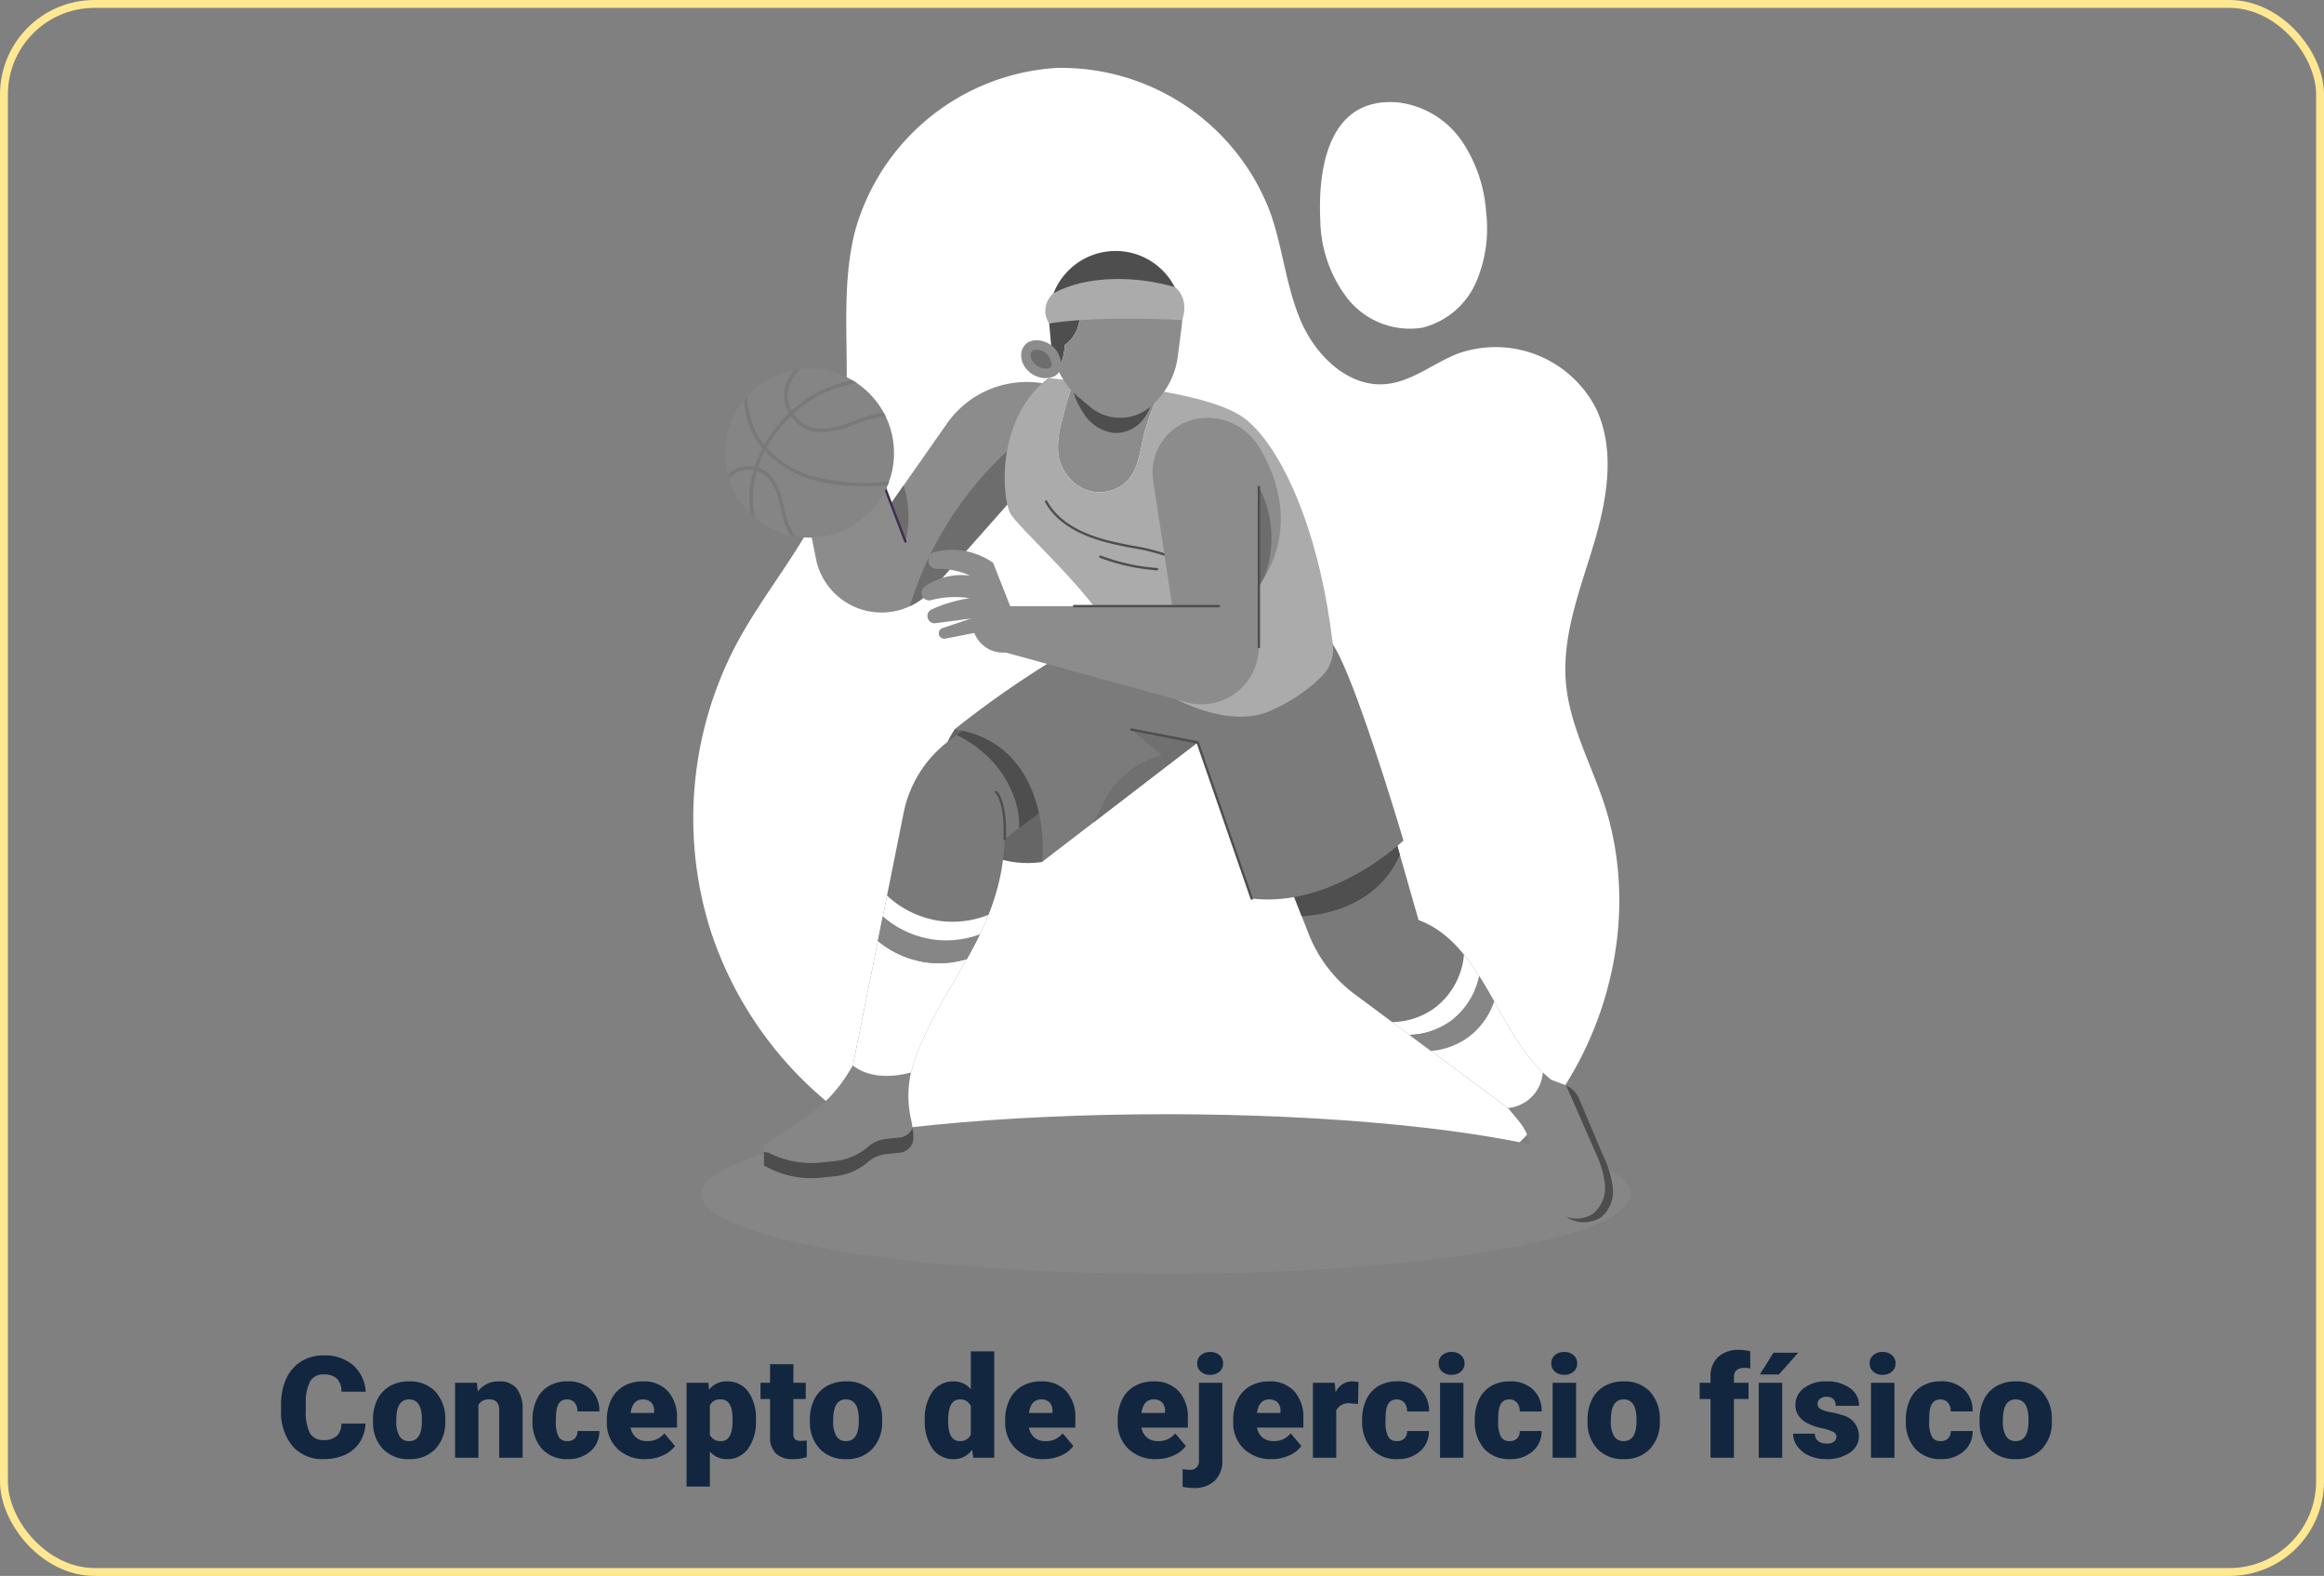 <svg xmlns="http://www.w3.org/2000/svg" width="295" height="200" viewBox="0 0 295 200">
  <rect x="0" y="0" width="295" height="200" fill="#808080" stroke="none"/>
  <g id="b2" transform="translate(-495 -1061)">
    <g id="Component_2_2" data-name="Component 2 – 2" transform="translate(495 1061)">
      <g id="Rectangle_36701" data-name="Rectangle 36701" fill="none" stroke="#ffe891" stroke-width="1">
        <rect width="295" height="200" rx="12" stroke="none"/>
        <rect x="0.5" y="0.5" width="294" height="199" rx="11.5" fill="none"/>
      </g>
      <path id="Path_180073" data-name="Path 180073" d="M-101.606-4.333a4.673,4.673,0,0,1-.721,2.36,4.35,4.35,0,0,1-1.85,1.586,6.3,6.3,0,0,1-2.72.563,5.025,5.025,0,0,1-3.973-1.644,6.786,6.786,0,0,1-1.45-4.641v-.633a7.746,7.746,0,0,1,.655-3.292,4.961,4.961,0,0,1,1.885-2.18,5.26,5.26,0,0,1,2.848-.769,5.516,5.516,0,0,1,3.744,1.226,4.844,4.844,0,0,1,1.608,3.379h-3.076a2.292,2.292,0,0,0-.589-1.679,2.422,2.422,0,0,0-1.687-.51,1.843,1.843,0,0,0-1.687.861,5.536,5.536,0,0,0-.562,2.751v.905a6.126,6.126,0,0,0,.514,2.927,1.882,1.882,0,0,0,1.771.879,2.369,2.369,0,0,0,1.626-.5,2.126,2.126,0,0,0,.6-1.591Zm.949-.51a5.613,5.613,0,0,1,.554-2.536,3.96,3.96,0,0,1,1.591-1.709,4.791,4.791,0,0,1,2.435-.6,4.373,4.373,0,0,1,3.366,1.323,5.076,5.076,0,0,1,1.23,3.6v.105a4.925,4.925,0,0,1-1.235,3.529A4.384,4.384,0,0,1-96.06.176a4.434,4.434,0,0,1-3.261-1.217,4.761,4.761,0,0,1-1.327-3.3Zm2.962.185a3.538,3.538,0,0,0,.413,1.934,1.376,1.376,0,0,0,1.222.615q1.582,0,1.617-2.435v-.3q0-2.558-1.635-2.558-1.485,0-1.608,2.206ZM-87.456-9.51l.1,1.116a3.225,3.225,0,0,1,2.716-1.292,2.713,2.713,0,0,1,2.219.888,4.226,4.226,0,0,1,.76,2.672V0h-2.971V-6a1.6,1.6,0,0,0-.29-1.059A1.342,1.342,0,0,0-85.979-7.4a1.413,1.413,0,0,0-1.292.686V0h-2.962V-9.51ZM-76-2.109a1.317,1.317,0,0,0,.967-.338,1.241,1.241,0,0,0,.334-.945h2.777A3.288,3.288,0,0,1-73.046-.826a4.168,4.168,0,0,1-2.887,1,4.22,4.22,0,0,1-3.27-1.3,5.125,5.125,0,0,1-1.2-3.6v-.123A5.792,5.792,0,0,1-79.866-7.4a3.872,3.872,0,0,1,1.534-1.7,4.573,4.573,0,0,1,2.373-.593,4.116,4.116,0,0,1,2.944,1.028,3.647,3.647,0,0,1,1.09,2.786H-74.7A1.626,1.626,0,0,0-75.063-7a1.244,1.244,0,0,0-.967-.4q-1.151,0-1.345,1.468a10.357,10.357,0,0,0-.062,1.283,4.068,4.068,0,0,0,.343,1.986A1.187,1.187,0,0,0-76-2.109ZM-66.072.176a4.889,4.889,0,0,1-3.542-1.305,4.507,4.507,0,0,1-1.354-3.4v-.246a5.84,5.84,0,0,1,.541-2.575,3.955,3.955,0,0,1,1.578-1.727,4.763,4.763,0,0,1,2.461-.611,4.117,4.117,0,0,1,3.164,1.244,4.887,4.887,0,0,1,1.16,3.467v1.151h-5.889a2.135,2.135,0,0,0,.694,1.257,2.066,2.066,0,0,0,1.389.457,2.662,2.662,0,0,0,2.2-.984l1.354,1.6A3.784,3.784,0,0,1-63.888-.277,5.3,5.3,0,0,1-66.072.176ZM-66.406-7.4q-1.3,0-1.547,1.723h2.988v-.229a1.467,1.467,0,0,0-.36-1.1A1.434,1.434,0,0,0-66.406-7.4Zm14.361,2.716a5.735,5.735,0,0,1-1,3.538A3.2,3.2,0,0,1-55.736.176a2.742,2.742,0,0,1-2.153-.958V3.656h-2.962V-9.51h2.769l.088.879a2.742,2.742,0,0,1,2.241-1.055,3.224,3.224,0,0,1,2.733,1.3,5.805,5.805,0,0,1,.976,3.564Zm-2.962-.185q0-2.531-1.477-2.531a1.394,1.394,0,0,0-1.406.756V-2.9a1.439,1.439,0,0,0,1.424.791q1.415,0,1.459-2.443Zm7.717-7V-9.51h1.564v2.057H-47.29V-3.1a1.111,1.111,0,0,0,.193.747,1.037,1.037,0,0,0,.765.211,4.345,4.345,0,0,0,.738-.053V-.079a5.466,5.466,0,0,1-1.67.255,3.1,3.1,0,0,1-2.259-.721,2.954,2.954,0,0,1-.729-2.188v-4.72h-1.213V-9.51h1.213v-2.364ZM-45.2-4.843a5.613,5.613,0,0,1,.554-2.536,3.96,3.96,0,0,1,1.591-1.709,4.791,4.791,0,0,1,2.435-.6,4.373,4.373,0,0,1,3.366,1.323,5.076,5.076,0,0,1,1.23,3.6v.105a4.925,4.925,0,0,1-1.235,3.529A4.384,4.384,0,0,1-40.6.176a4.434,4.434,0,0,1-3.261-1.217,4.761,4.761,0,0,1-1.327-3.3Zm2.962.185a3.538,3.538,0,0,0,.413,1.934,1.376,1.376,0,0,0,1.222.615q1.582,0,1.617-2.435v-.3q0-2.558-1.635-2.558-1.485,0-1.608,2.206Zm11.628-.167a5.809,5.809,0,0,1,.976-3.56,3.211,3.211,0,0,1,2.725-1.3,2.731,2.731,0,0,1,2.145,1V-13.5h2.971V0h-2.663L-24.6-1.02a2.8,2.8,0,0,1-2.32,1.2,3.205,3.205,0,0,1-2.689-1.3A5.993,5.993,0,0,1-30.608-4.825Zm2.962.185q0,2.531,1.477,2.531a1.458,1.458,0,0,0,1.406-.826V-6.557A1.419,1.419,0,0,0-26.152-7.4q-1.371,0-1.485,2.215ZM-15.508.176A4.889,4.889,0,0,1-19.05-1.129a4.507,4.507,0,0,1-1.354-3.4v-.246a5.84,5.84,0,0,1,.541-2.575,3.955,3.955,0,0,1,1.578-1.727,4.763,4.763,0,0,1,2.461-.611,4.117,4.117,0,0,1,3.164,1.244A4.887,4.887,0,0,1-11.5-4.975v1.151h-5.889a2.135,2.135,0,0,0,.694,1.257,2.066,2.066,0,0,0,1.389.457,2.662,2.662,0,0,0,2.2-.984l1.354,1.6A3.784,3.784,0,0,1-13.324-.277,5.3,5.3,0,0,1-15.508.176ZM-15.842-7.4q-1.3,0-1.547,1.723H-14.4v-.229a1.467,1.467,0,0,0-.36-1.1A1.434,1.434,0,0,0-15.842-7.4ZM-1.226.176A4.889,4.889,0,0,1-4.768-1.129a4.507,4.507,0,0,1-1.354-3.4v-.246a5.84,5.84,0,0,1,.541-2.575A3.955,3.955,0,0,1-4-9.075a4.763,4.763,0,0,1,2.461-.611A4.117,4.117,0,0,1,1.622-8.442a4.887,4.887,0,0,1,1.16,3.467v1.151H-3.107a2.135,2.135,0,0,0,.694,1.257,2.066,2.066,0,0,0,1.389.457,2.662,2.662,0,0,0,2.2-.984l1.354,1.6A3.784,3.784,0,0,1,.958-.277,5.3,5.3,0,0,1-1.226.176ZM-1.56-7.4q-1.3,0-1.547,1.723H-.119v-.229a1.467,1.467,0,0,0-.36-1.1A1.434,1.434,0,0,0-1.56-7.4ZM7.159-9.51V.325a3.452,3.452,0,0,1-.967,2.6,3.714,3.714,0,0,1-2.672.914,6.308,6.308,0,0,1-1.4-.149V1.45a5.667,5.667,0,0,0,.835.079A1.084,1.084,0,0,0,4.188.308V-9.51Zm-3.19-2.461a1.334,1.334,0,0,1,.457-1.043,1.718,1.718,0,0,1,1.187-.407,1.718,1.718,0,0,1,1.187.407,1.334,1.334,0,0,1,.457,1.043A1.334,1.334,0,0,1,6.8-10.927a1.718,1.718,0,0,1-1.187.407,1.718,1.718,0,0,1-1.187-.407A1.334,1.334,0,0,1,3.968-11.971ZM13.434.176A4.889,4.889,0,0,1,9.892-1.129a4.507,4.507,0,0,1-1.354-3.4v-.246a5.84,5.84,0,0,1,.541-2.575,3.955,3.955,0,0,1,1.578-1.727,4.763,4.763,0,0,1,2.461-.611,4.117,4.117,0,0,1,3.164,1.244,4.887,4.887,0,0,1,1.16,3.467v1.151H11.553a2.135,2.135,0,0,0,.694,1.257,2.066,2.066,0,0,0,1.389.457,2.662,2.662,0,0,0,2.2-.984l1.354,1.6A3.784,3.784,0,0,1,15.618-.277,5.3,5.3,0,0,1,13.434.176ZM13.1-7.4q-1.3,0-1.547,1.723h2.988v-.229a1.467,1.467,0,0,0-.36-1.1A1.434,1.434,0,0,0,13.1-7.4Zm11.285.571L23.41-6.9a1.752,1.752,0,0,0-1.793.879V0H18.655V-9.51h2.777l.1,1.222a2.294,2.294,0,0,1,2.083-1.4,2.888,2.888,0,0,1,.826.105Zm4.922,4.72a1.317,1.317,0,0,0,.967-.338,1.241,1.241,0,0,0,.334-.945h2.777A3.288,3.288,0,0,1,32.265-.826a4.168,4.168,0,0,1-2.887,1,4.22,4.22,0,0,1-3.27-1.3,5.125,5.125,0,0,1-1.2-3.6v-.123A5.792,5.792,0,0,1,25.444-7.4a3.872,3.872,0,0,1,1.534-1.7,4.573,4.573,0,0,1,2.373-.593A4.116,4.116,0,0,1,32.3-8.657a3.647,3.647,0,0,1,1.09,2.786H30.608A1.626,1.626,0,0,0,30.248-7a1.244,1.244,0,0,0-.967-.4q-1.151,0-1.345,1.468a10.357,10.357,0,0,0-.062,1.283,4.068,4.068,0,0,0,.343,1.986A1.187,1.187,0,0,0,29.307-2.109ZM37.762,0H34.792V-9.51h2.971ZM34.616-11.971a1.334,1.334,0,0,1,.457-1.043,1.718,1.718,0,0,1,1.187-.407,1.718,1.718,0,0,1,1.187.407,1.334,1.334,0,0,1,.457,1.043,1.334,1.334,0,0,1-.457,1.043,1.718,1.718,0,0,1-1.187.407,1.718,1.718,0,0,1-1.187-.407A1.334,1.334,0,0,1,34.616-11.971Zm8.991,9.861a1.317,1.317,0,0,0,.967-.338,1.241,1.241,0,0,0,.334-.945h2.777A3.288,3.288,0,0,1,46.564-.826a4.168,4.168,0,0,1-2.887,1,4.22,4.22,0,0,1-3.27-1.3,5.125,5.125,0,0,1-1.2-3.6v-.123A5.792,5.792,0,0,1,39.744-7.4a3.872,3.872,0,0,1,1.534-1.7,4.573,4.573,0,0,1,2.373-.593A4.116,4.116,0,0,1,46.6-8.657a3.647,3.647,0,0,1,1.09,2.786H44.908A1.626,1.626,0,0,0,44.547-7a1.244,1.244,0,0,0-.967-.4q-1.151,0-1.345,1.468a10.357,10.357,0,0,0-.062,1.283,4.068,4.068,0,0,0,.343,1.986A1.187,1.187,0,0,0,43.607-2.109ZM52.062,0H49.091V-9.51h2.971ZM48.916-11.971a1.334,1.334,0,0,1,.457-1.043,1.718,1.718,0,0,1,1.187-.407,1.718,1.718,0,0,1,1.187.407,1.334,1.334,0,0,1,.457,1.043,1.334,1.334,0,0,1-.457,1.043,1.718,1.718,0,0,1-1.187.407,1.718,1.718,0,0,1-1.187-.407A1.334,1.334,0,0,1,48.916-11.971Zm4.6,7.128a5.613,5.613,0,0,1,.554-2.536,3.96,3.96,0,0,1,1.591-1.709,4.791,4.791,0,0,1,2.435-.6,4.373,4.373,0,0,1,3.366,1.323,5.076,5.076,0,0,1,1.23,3.6v.105a4.925,4.925,0,0,1-1.235,3.529A4.384,4.384,0,0,1,58.109.176a4.434,4.434,0,0,1-3.261-1.217,4.761,4.761,0,0,1-1.327-3.3Zm2.962.185a3.538,3.538,0,0,0,.413,1.934,1.376,1.376,0,0,0,1.222.615q1.582,0,1.617-2.435v-.3q0-2.558-1.635-2.558-1.485,0-1.608,2.206ZM69.13,0V-7.453H67.75V-9.51h1.38v-.756a3.286,3.286,0,0,1,.958-2.522,3.785,3.785,0,0,1,2.689-.9,5.89,5.89,0,0,1,1.389.185l.009,2.18a2.706,2.706,0,0,0-.729-.079q-1.345,0-1.345,1.16v.729h1.854v2.057H72.1V0Zm9.1,0H75.248V-9.51h2.979ZM77.12-13.324h3.129l-2.443,2.76-2.417,0ZM85.109-2.672a.684.684,0,0,0-.4-.606,6.016,6.016,0,0,0-1.5-.475A6.853,6.853,0,0,1,81.382-4.4a3.062,3.062,0,0,1-1.1-.971,2.319,2.319,0,0,1-.378-1.31,2.628,2.628,0,0,1,1.081-2.158,4.453,4.453,0,0,1,2.83-.848,4.934,4.934,0,0,1,3.023.853,2.666,2.666,0,0,1,1.143,2.241H85.012q0-1.143-1.2-1.143a1.194,1.194,0,0,0-.782.259.8.8,0,0,0-.316.646.737.737,0,0,0,.387.642,3.654,3.654,0,0,0,1.235.4,10.671,10.671,0,0,1,1.49.378A2.706,2.706,0,0,1,87.965-2.76,2.491,2.491,0,0,1,86.81-.642a5.068,5.068,0,0,1-2.993.817,5.172,5.172,0,0,1-2.18-.439,3.645,3.645,0,0,1-1.494-1.2,2.707,2.707,0,0,1-.536-1.591h2.769a1.145,1.145,0,0,0,.439.962,1.808,1.808,0,0,0,1.081.3,1.422,1.422,0,0,0,.91-.246A.787.787,0,0,0,85.109-2.672ZM92.474,0H89.5V-9.51h2.971ZM89.328-11.971a1.334,1.334,0,0,1,.457-1.043,1.718,1.718,0,0,1,1.187-.407,1.718,1.718,0,0,1,1.187.407,1.334,1.334,0,0,1,.457,1.043,1.334,1.334,0,0,1-.457,1.043,1.718,1.718,0,0,1-1.187.407,1.718,1.718,0,0,1-1.187-.407A1.334,1.334,0,0,1,89.328-11.971Zm8.991,9.861a1.317,1.317,0,0,0,.967-.338,1.241,1.241,0,0,0,.334-.945H102.4a3.288,3.288,0,0,1-1.121,2.566,4.168,4.168,0,0,1-2.887,1,4.22,4.22,0,0,1-3.27-1.3,5.125,5.125,0,0,1-1.2-3.6v-.123A5.792,5.792,0,0,1,94.456-7.4a3.872,3.872,0,0,1,1.534-1.7,4.573,4.573,0,0,1,2.373-.593,4.116,4.116,0,0,1,2.944,1.028,3.647,3.647,0,0,1,1.09,2.786H99.62A1.626,1.626,0,0,0,99.259-7a1.244,1.244,0,0,0-.967-.4q-1.151,0-1.345,1.468a10.357,10.357,0,0,0-.062,1.283,4.068,4.068,0,0,0,.343,1.986A1.187,1.187,0,0,0,98.319-2.109Zm4.957-2.733a5.613,5.613,0,0,1,.554-2.536,3.96,3.96,0,0,1,1.591-1.709,4.791,4.791,0,0,1,2.435-.6,4.373,4.373,0,0,1,3.366,1.323,5.076,5.076,0,0,1,1.23,3.6v.105a4.925,4.925,0,0,1-1.235,3.529A4.384,4.384,0,0,1,107.873.176a4.434,4.434,0,0,1-3.261-1.217,4.761,4.761,0,0,1-1.327-3.3Zm2.962.185a3.538,3.538,0,0,0,.413,1.934,1.376,1.376,0,0,0,1.222.615q1.582,0,1.617-2.435v-.3q0-2.558-1.635-2.558-1.485,0-1.608,2.206Z" transform="translate(148 185)" fill="#12263f"/>
      <g id="Group_117352" data-name="Group 117352" transform="translate(-406.418 261.946)">
        <g id="Group_117325" data-name="Group 117325" transform="translate(494.418 -253.344)">
          <path id="Path_179624" data-name="Path 179624" d="M591.954-111.192c16.056-9.673,23.961-31.042,18.065-48.836-1.678-5.062-4.346-9.888-4.824-15.2-.533-5.933,1.724-11.707,3.452-17.408s2.908-12.064.371-17.455a14.327,14.327,0,0,0-17.545-6.98c-3.1,1.215-5.825,3.563-9.14,3.868-4.751.437-8.866-3.572-10.765-7.949s-2.3-9.257-3.882-13.757A28.36,28.36,0,0,0,540.5-253.322a28.358,28.358,0,0,0-25.528,20.646c-2.51,9.706.372,20.235-2.368,29.878-2.369,8.336-8.615,14.936-12.7,22.578a47.362,47.362,0,0,0-3.413,35.975,47.361,47.361,0,0,0,23.236,27.675C540.718-105.751,571.726-99.006,591.954-111.192Z" transform="translate(-494.418 253.344)" fill="#fff"/>
          <path id="Path_179625" data-name="Path 179625" d="M597.848-232.647a16.649,16.649,0,0,0,3.469,9.907,10.117,10.117,0,0,0,9.48,3.688,10.122,10.122,0,0,0,6.761-5.639,17.122,17.122,0,0,0,1.347-8.91,18.381,18.381,0,0,0-3.065-9.1,11.487,11.487,0,0,0-8.026-4.932C598.9-248.478,597.519-239.322,597.848-232.647Z" transform="translate(-518.252 252.04)" fill="#fff"/>
        </g>
        <g id="Group_117351" data-name="Group 117351" transform="translate(495.421 -230.096)">
          <ellipse id="Ellipse_5710" data-name="Ellipse 5710" cx="58.992" cy="10.131" rx="58.992" ry="10.131" transform="translate(0 109.555)" fill="#868686"/>
          <g id="Group_117350" data-name="Group 117350" transform="translate(3.025)">
            <g id="Group_117336" data-name="Group 117336" transform="translate(4.941 46.961)">
              <g id="Group_117329" data-name="Group 117329" transform="translate(65.616 25.594)">
                <g id="Group_117326" data-name="Group 117326" transform="translate(28.823 31.677)">
                  <path id="Path_179626" data-name="Path 179626" d="M639.619-69.729a4.263,4.263,0,0,0,1.5-3.739,12.574,12.574,0,0,0-1.189-4.012l-3.726-8.508c-.063-.029-.121-.068-.186-.093l-1.718-.644c-.373-.3-.729-.615-1.073-.946v0a4.856,4.856,0,0,1-4.423,4.522l1.428,1.723a6.55,6.55,0,0,1,1.414,3.06,20.161,20.161,0,0,0,1.487,5.2,8.979,8.979,0,0,0,2.941,3.762c.026.017.055.03.082.046A3.814,3.814,0,0,0,639.619-69.729Z" transform="translate(-628.807 87.671)" fill="#868686"/>
                  <path id="Path_179627" data-name="Path 179627" d="M644.325-72.486a12.586,12.586,0,0,0-1.189-4.012l-3.1-7.338a3.167,3.167,0,0,0-1.627-1.647l3.726,8.508a12.576,12.576,0,0,1,1.189,4.012,4.263,4.263,0,0,1-1.5,3.739,3.814,3.814,0,0,1-3.459.375,4.083,4.083,0,0,0,4.461.1A4.261,4.261,0,0,0,644.325-72.486Z" transform="translate(-631.01 87.167)" fill="#4d4d4d"/>
                </g>
                <g id="Group_117328" data-name="Group 117328">
                  <path id="Path_179628" data-name="Path 179628" d="M624.594-97.158v0c-5.977-5.752-7.853-16.367-15.767-19.324l-3.53-12.353-13.949,5.128,3.539,9a17.55,17.55,0,0,0,5.875,7.672l19.41,14.4A4.856,4.856,0,0,0,624.594-97.158Z" transform="translate(-591.348 128.838)" fill="#7a7a7a"/>
                  <path id="Path_179629" data-name="Path 179629" d="M591.348-123.71l13.949-5.128,1.167,4.086c-3.386,7.763-12.467,7.782-12.467,7.782Z" transform="translate(-591.348 128.838)" fill="#4f4f4f"/>
                  <g id="Group_117327" data-name="Group 117327" transform="translate(14.14 16.751)">
                    <path id="Path_179630" data-name="Path 179630" d="M620.758-104.352a28.986,28.986,0,0,0-1.928-2.717,9.49,9.49,0,0,1-3.7,6.748,9.4,9.4,0,0,1-5.406,1.809l2.19,1.625a9.394,9.394,0,0,0,5.3-1.805A9.466,9.466,0,0,0,620.758-104.352Z" transform="translate(-609.724 107.069)" fill="#fff"/>
                    <path id="Path_179631" data-name="Path 179631" d="M623.319-100.319c-.62-1.095-1.246-2.18-1.9-3.219a9.466,9.466,0,0,1-3.543,5.66,9.394,9.394,0,0,1-5.3,1.805l2.739,2.032a9.347,9.347,0,0,0,4.781-1.777A9.388,9.388,0,0,0,623.319-100.319Z" transform="translate(-610.38 106.255)" fill="#868686"/>
                    <path id="Path_179632" data-name="Path 179632" d="M630.306-90.364c-2.535-2.44-4.334-5.756-6.167-8.99a9.388,9.388,0,0,1-3.229,4.5,9.347,9.347,0,0,1-4.781,1.777l9.755,7.238a4.856,4.856,0,0,0,4.423-4.522Z" transform="translate(-611.201 105.29)" fill="#fff"/>
                  </g>
                </g>
              </g>
              <path id="Path_179633" data-name="Path 179633" d="M536.883-144.558c-6.273,9.777,2.32,18.152,11.093,16.841C557.555-142.39,543.185-148.238,536.883-144.558Z" transform="translate(-512.681 158.303)" fill="#666"/>
              <g id="Group_117333" data-name="Group 117333" transform="translate(0 12.636)">
                <path id="Path_179634" data-name="Path 179634" d="M540.022-130.653l6.243-4.639a17.647,17.647,0,0,0-9.983-10.386l-3.5,2.7a15.132,15.132,0,0,0-5.585,8.99l-6.45,32.076c2.286,1.752,5.3,1.44,7.387.888.091-.391.193-.779.322-1.162C531.862-112.31,539.588-118.464,540.022-130.653Z" transform="translate(-509.458 145.678)" fill="#7a7a7a"/>
                <g id="Group_117330" data-name="Group 117330" transform="translate(0 43.765)">
                  <path id="Path_179635" data-name="Path 179635" d="M513.325-76.48l1.76-.184a7.684,7.684,0,0,0,4.2-1.809h0a4.248,4.248,0,0,1,2.318-1l1.728-.184a1.934,1.934,0,0,0,1.607-1.243c-.054-.4-.122-.769-.2-1.11a13.426,13.426,0,0,1,.009-5.9c-2.09.552-5.1.864-7.387-.888l-.565.927a18.234,18.234,0,0,1-5.325,5.59l-5.4,3.668v.808l.562.074A11.924,11.924,0,0,0,513.325-76.48Z" transform="translate(-506.074 88.801)" fill="#868686"/>
                  <path id="Path_179636" data-name="Path 179636" d="M523.335-77.29l-1.728.184a4.248,4.248,0,0,0-2.318,1h0a7.684,7.684,0,0,1-4.2,1.809l-1.76.184a11.924,11.924,0,0,1-6.689-1.253l-.562-.074v1.713l.562.289a11.924,11.924,0,0,0,6.689,1.253l1.76-.184a7.684,7.684,0,0,0,4.2-1.809h0a4.248,4.248,0,0,1,2.318-1l1.728-.184a1.913,1.913,0,0,0,1.721-1.978c-.022-.419-.062-.817-.114-1.193A1.934,1.934,0,0,1,523.335-77.29Z" transform="translate(-506.074 86.434)" fill="#4d4d4d"/>
                </g>
                <path id="Path_179637" data-name="Path 179637" d="M537.874-143.86c6.843,3.426,8.138,9.488,7.919,11.852l4.42-3.284-.2-9.933-9.781-.453Z" transform="translate(-513.405 145.678)" fill="#4e4e4e"/>
                <g id="Group_117331" data-name="Group 117331" transform="translate(11.294 22.212)">
                  <path id="Path_179638" data-name="Path 179638" d="M530.153-106.6a12.357,12.357,0,0,1-6.225-2.732l-3.176,15.8c2.286,1.752,5.3,1.44,7.387.888.091-.391.193-.779.322-1.162,1.67-4.97,4.381-8.984,6.761-13.224A12.251,12.251,0,0,1,530.153-106.6Z" transform="translate(-520.752 115.086)" fill="#fff"/>
                  <path id="Path_179639" data-name="Path 179639" d="M532-110.433a12.374,12.374,0,0,1-6.5-2.955l-.628,3.123a12.356,12.356,0,0,0,6.225,2.732,12.251,12.251,0,0,0,5.068-.435c.577-1.028,1.133-2.071,1.651-3.142A12.328,12.328,0,0,1,532-110.433Z" transform="translate(-521.704 116.022)" fill="#868686"/>
                  <path id="Path_179640" data-name="Path 179640" d="M533.008-113.585a12.371,12.371,0,0,1-6.782-3.226l-.53,2.634a12.374,12.374,0,0,0,6.5,2.955,12.328,12.328,0,0,0,5.82-.676c.39-.806.757-1.63,1.094-2.478A12.327,12.327,0,0,1,533.008-113.585Z" transform="translate(-521.892 116.811)" fill="#fff"/>
                </g>
                <g id="Group_117332" data-name="Group 117332" transform="translate(29.321 8.91)">
                  <path id="Path_179641" data-name="Path 179641" d="M545.422-127.831h-.006a.152.152,0,0,1-.145-.158c.187-4.72-1.026-5.832-1.04-5.843a.152.152,0,0,1-.016-.212.149.149,0,0,1,.212-.018c.055.045,1.34,1.177,1.147,6.086A.151.151,0,0,1,545.422-127.831Z" transform="translate(-544.179 134.098)" fill="#4e4e4e"/>
                </g>
              </g>
              <g id="Group_117335" data-name="Group 117335" transform="translate(24.202)">
                <path id="Path_179642" data-name="Path 179642" d="M558.528-161.868a123.2,123.2,0,0,0-21,13.513c10.387,1.513,11.6,12.4,11.093,16.841l19.765-15.176,6.857,19.815c10.386,1.21,19.261-7.361,19.261-7.361s-6.137-20.766-8.968-24.9S558.528-161.868,558.528-161.868Z" transform="translate(-537.527 162.1)" fill="#7b7b7b"/>
                <path id="Path_179643" data-name="Path 179643" d="M573.656-142.565l-8.42-1.639,3.857,3.253-.412.122a11.409,11.409,0,0,0-6.88,5.71l-1.41,2.739Z" transform="translate(-542.798 157.974)" fill="#707070"/>
                <g id="Group_117334" data-name="Group 117334" transform="translate(22.286 13.619)">
                  <path id="Path_179644" data-name="Path 179644" d="M581.919-122.644a.151.151,0,0,1-.143-.1l-6.829-19.733-8.335-1.622a.152.152,0,0,1-.119-.178.149.149,0,0,1,.177-.119l8.421,1.639a.149.149,0,0,1,.114.1l6.857,19.815a.151.151,0,0,1-.093.192A.157.157,0,0,1,581.919-122.644Z" transform="translate(-566.49 144.401)" fill="#4e4e4e"/>
                </g>
              </g>
            </g>
            <g id="Group_117338" data-name="Group 117338" transform="translate(10.585 16.624)">
              <path id="Path_179645" data-name="Path 179645" d="M543.943-201.2h0A12.376,12.376,0,0,0,531-196.251l-7.051,10.067-1.362-3.328-9.18,5.6.96,4.815a8.493,8.493,0,0,0,8.329,6.832h0a8.493,8.493,0,0,0,6.359-2.862l10.726-12.112Z" transform="translate(-513.409 201.526)" fill="#8c8c8c"/>
              <path id="Path_179646" data-name="Path 179646" d="M528.653-184.453a12.623,12.623,0,0,1,.229,7.107l-1.774-4.9Z" transform="translate(-516.567 197.59)" fill="#6d6d6d"/>
              <path id="Path_179647" data-name="Path 179647" d="M530.138-171.37a8.5,8.5,0,0,0,2.775-2.064l10.726-12.112,2.57-8.625A45.007,45.007,0,0,0,530.138-171.37Z" transform="translate(-517.266 199.831)" fill="#6d6d6d"/>
              <g id="Group_117337" data-name="Group 117337" transform="translate(9.029 11.863)">
                <path id="Path_179648" data-name="Path 179648" d="M528.429-177.577a.152.152,0,0,1-.142-.1l-3.135-8.229a.15.15,0,0,1,.088-.195.15.15,0,0,1,.195.087l3.136,8.229a.151.151,0,0,1-.088.195A.148.148,0,0,1,528.429-177.577Z" transform="translate(-525.143 186.109)" fill="#422c4f"/>
              </g>
            </g>
            <g id="Group_117341" data-name="Group 117341" transform="translate(35.505 16.118)">
              <path id="Path_179649" data-name="Path 179649" d="M554.613-192.506a5.738,5.738,0,0,0,3.449,4.588,4.977,4.977,0,0,0,5.493-1.3c1.15-1.359,1.4-3.234,1.781-4.972a25.477,25.477,0,0,1,2.268-6.219c-3.59-.614-6.587-.853-6.587-.853l-4.448-.478c-.586,1.731-1.1,3.488-1.532,5.265A11.154,11.154,0,0,0,554.613-192.506Z" transform="translate(-547.817 202.08)" fill="#8c8c8c"/>
              <path id="Path_179650" data-name="Path 179650" d="M587.441-168.381c-1.82-15.515-7.028-25.636-11.3-28.744-2.283-1.66-6.752-2.732-10.556-3.383a25.48,25.48,0,0,0-2.268,6.219c-.386,1.737-.632,3.613-1.781,4.972a4.977,4.977,0,0,1-5.493,1.3,5.738,5.738,0,0,1-3.449-4.588,11.155,11.155,0,0,1,.426-3.964c.431-1.777.946-3.533,1.532-5.265l-3.211-.345c-6.762,5.26-5.854,15.244-4.846,17.16s12.044,11.6,13.081,16.134,13.127,12.2,20.091,8.874a21.653,21.653,0,0,0,6.47-4.388A4.937,4.937,0,0,0,587.441-168.381Z" transform="translate(-545.795 202.184)" fill="#ababab"/>
              <g id="Group_117339" data-name="Group 117339" transform="translate(5.108 15.53)">
                <path id="Path_179651" data-name="Path 179651" d="M570.451-173.832a.147.147,0,0,1-.072-.018,24.91,24.91,0,0,0-6.984-2.118c-.859-.172-1.747-.349-2.609-.554-4.18-1-6.984-2.768-8.336-5.257a.152.152,0,0,1,.061-.2.151.151,0,0,1,.205.061c1.308,2.41,4.047,4.128,8.14,5.106.856.2,1.741.381,2.6.552a25.168,25.168,0,0,1,7.068,2.148.151.151,0,0,1,.062.2A.151.151,0,0,1,570.451-173.832Z" transform="translate(-552.434 182.001)" fill="#4e4e4e"/>
              </g>
              <g id="Group_117340" data-name="Group 117340" transform="translate(11.991 22.532)">
                <path id="Path_179652" data-name="Path 179652" d="M568.715-171.017h-.01a25.648,25.648,0,0,1-7.229-1.593.151.151,0,0,1-.088-.195.153.153,0,0,1,.2-.088,25.316,25.316,0,0,0,7.142,1.573.151.151,0,0,1,.14.162A.151.151,0,0,1,568.715-171.017Z" transform="translate(-561.378 172.901)" fill="#4e4e4e"/>
              </g>
            </g>
            <g id="Group_117344" data-name="Group 117344" transform="translate(24.945 21.176)">
              <path id="Path_179653" data-name="Path 179653" d="M568.311-195.61h0a6.912,6.912,0,0,0-6.834,7.949l2.423,15.95H543.328l-2.168-5.5a9.071,9.071,0,0,0-7.453-1.361,1.072,1.072,0,0,0-.763,1.147l0,.019a1.071,1.071,0,0,0,1.083.955,9.988,9.988,0,0,1,4.221.873,8.216,8.216,0,0,0-5.756,1.359.961.961,0,0,0-.331,1.206l.007.015a.965.965,0,0,0,1.141.522,11.72,11.72,0,0,1,4.874-.24,18.052,18.052,0,0,0-4.811,1.413.915.915,0,0,0-.486,1.178l.007.016a.91.91,0,0,0,.969.564c1.525-.206,3.047-.394,4.574-.607-1.222.384-2.472.825-3.7,1.227a.682.682,0,0,0-.426.9l0,.012a.687.687,0,0,0,.767.426c1.237-.235,2.465-.492,3.705-.719h0a3.9,3.9,0,0,0,3.634,2.493h.4l22.876,6.3a7.264,7.264,0,0,0,5.576-.721h0a7.264,7.264,0,0,0,3.616-6.281v-7.718c4.681-6.656,2.625-13.47-.011-17.751A7.7,7.7,0,0,0,568.311-195.61Z" transform="translate(-532.072 195.61)" fill="#8c8c8c"/>
              <path id="Path_179654" data-name="Path 179654" d="M587.721-171.6v-12.605C590.473-179.073,589.158-173.519,587.721-171.6Z" transform="translate(-544.901 192.981)" fill="#6d6d6d"/>
              <g id="Group_117342" data-name="Group 117342" transform="translate(19.223 23.748)">
                <path id="Path_179655" data-name="Path 179655" d="M575.584-164.444H557.206a.152.152,0,0,1-.152-.152.152.152,0,0,1,.152-.152h18.379a.151.151,0,0,1,.151.152A.151.151,0,0,1,575.584-164.444Z" transform="translate(-557.054 164.747)" fill="#4e4e4e"/>
              </g>
              <g id="Group_117343" data-name="Group 117343" transform="translate(42.669 8.622)">
                <path id="Path_179656" data-name="Path 179656" d="M587.676-163.779a.152.152,0,0,1-.152-.152v-20.323a.152.152,0,0,1,.152-.152.152.152,0,0,1,.152.152v20.323A.152.152,0,0,1,587.676-163.779Z" transform="translate(-587.524 184.405)" fill="#4e4e4e"/>
              </g>
            </g>
            <g id="Group_117346" data-name="Group 117346" transform="translate(0 14.927)">
              <circle id="Ellipse_5711" data-name="Ellipse 5711" cx="10.727" cy="10.727" r="10.727" fill="#858585"/>
              <g id="Group_117345" data-name="Group 117345" transform="translate(0.355 0.055)">
                <path id="Path_179657" data-name="Path 179657" d="M507.242-186.123c-.071-.313-.14-.626-.218-.936a6.353,6.353,0,0,0-1.9-3.478,3.758,3.758,0,0,0-1.17-.629,14.757,14.757,0,0,1,.862-2.092,13.162,13.162,0,0,0,5.849,3.608,22.329,22.329,0,0,0,6.562.873c1.019,0,1.984-.046,2.862-.1l.317-.024c.063-.153.115-.311.171-.468-.173.014-.347.028-.517.039a25.963,25.963,0,0,1-9.261-.75,12.647,12.647,0,0,1-5.752-3.588,16.6,16.6,0,0,1,2.823-3.767c.082-.082.169-.153.252-.232a4.7,4.7,0,0,0,2.5,1.837,5.193,5.193,0,0,0,1.453.2,12.832,12.832,0,0,0,4.374-1.08,12.252,12.252,0,0,1,3.694-.923c-.072-.15-.138-.3-.217-.451a13.284,13.284,0,0,0-3.637.95c-1.743.655-3.719,1.4-5.541.87a4.246,4.246,0,0,1-2.292-1.711,15.218,15.218,0,0,1,8.029-3.9c-.2-.132-.4-.249-.6-.367a15.817,15.817,0,0,0-7.667,3.878,4.1,4.1,0,0,1-.5-1.736,4.332,4.332,0,0,1,1.68-3.552c-.272.028-.538.075-.8.123a4.759,4.759,0,0,0-1.33,3.452,4.56,4.56,0,0,0,.609,2.033c-.105.1-.215.19-.319.293a17.072,17.072,0,0,0-2.812,3.716,9.291,9.291,0,0,1-1.037-1.571,10.683,10.683,0,0,1-1.1-4.623c-.145.158-.292.314-.427.48a10.9,10.9,0,0,0,1.125,4.349,9.748,9.748,0,0,0,1.2,1.8,15.211,15.211,0,0,0-.98,2.328,3.827,3.827,0,0,0-1.787.054,3.813,3.813,0,0,0-1.611.936c.044.171.081.345.133.512a3.388,3.388,0,0,1,1.6-1.011,3.348,3.348,0,0,1,1.532-.055,13.7,13.7,0,0,0-.463,2.233,11.672,11.672,0,0,0,.073,3.291q.275.268.568.516a10.955,10.955,0,0,1-.19-3.754,13.274,13.274,0,0,1,.452-2.171,3.31,3.31,0,0,1,1.02.55,5.936,5.936,0,0,1,1.745,3.234c.076.305.145.615.215.924a12.051,12.051,0,0,0,.89,2.847,5.106,5.106,0,0,0,.391.635c.226.052.456.093.687.131a4.5,4.5,0,0,1-.673-.971A11.642,11.642,0,0,1,507.242-186.123Z" transform="translate(-500.114 203.66)" fill="#797979"/>
              </g>
            </g>
            <g id="Group_117349" data-name="Group 117349" transform="translate(37.592)">
              <path id="Path_179658" data-name="Path 179658" d="M567.147-200.058a5.69,5.69,0,0,1-1.428,3.633,4.467,4.467,0,0,1-3.563,1.461,5.371,5.371,0,0,1-3.905-2.652,9.542,9.542,0,0,1-1.417-3.492A65.947,65.947,0,0,1,567.147-200.058Z" transform="translate(-550.427 218.054)" fill="#4e4e4e"/>
              <g id="Group_117348" data-name="Group 117348">
                <g id="Group_117347" data-name="Group 117347" transform="translate(3.526)">
                  <path id="Path_179659" data-name="Path 179659" d="M555.081-211.181A4.554,4.554,0,0,0,557-214.893v-2.616l6.958.731,5.464-.972a8.448,8.448,0,0,0-7.87-5.381h0a8.459,8.459,0,0,0-8.426,9.205l.229,2.577a10.043,10.043,0,0,0,.873,3.269A6.236,6.236,0,0,0,555.081-211.181Z" transform="translate(-553.09 223.131)" fill="#4e4e4e"/>
                  <path id="Path_179660" data-name="Path 179660" d="M564.3-215.166l-6.958-.731v2.616a4.554,4.554,0,0,1-1.916,3.712,6.236,6.236,0,0,1-.856,3.1,10.053,10.053,0,0,0,2.688,3.559l1.406,1.179a5.931,5.931,0,0,0,3.813,1.387,5.932,5.932,0,0,0,3.838-1.408,10.073,10.073,0,0,0,3.477-6.4l.493-3.833a8.392,8.392,0,0,0-.519-4.157Z" transform="translate(-553.43 221.519)" fill="#8c8c8c"/>
                </g>
                <path id="Path_179661" data-name="Path 179661" d="M552.8-207.326a3.185,3.185,0,0,0-2.147-1.067,2.153,2.153,0,0,0-1.323.292,1.868,1.868,0,0,0-.8,1.313,2.558,2.558,0,0,0,.3,1.53,3.214,3.214,0,0,0,3.132,1.64,2.03,2.03,0,0,0,1.011-.375C554.039-204.814,553.539-206.477,552.8-207.326Z" transform="translate(-548.507 219.735)" fill="#8c8c8c"/>
                <path id="Path_179662" data-name="Path 179662" d="M552.48-204.525a.488.488,0,0,0,.118-.062.35.35,0,0,0,.136-.282,1.986,1.986,0,0,0-.486-1.3,1.98,1.98,0,0,0-1.322-.657,1.168,1.168,0,0,0-.491.056.542.542,0,0,0-.09.045.68.68,0,0,0-.256.462,1.355,1.355,0,0,0,.174.8,2.014,2.014,0,0,0,1.922,1.006A1.2,1.2,0,0,0,552.48-204.525Z" transform="translate(-548.87 219.372)" fill="#6d6d6d"/>
                <path id="Path_179663" data-name="Path 179663" d="M552.985-212.859c6.193-1.037,16.884-.432,16.884-.432.956-2.975-.95-4.187-.95-4.187-5.2-1.51-11.353-1.438-15.387.795A2.887,2.887,0,0,0,552.985-212.859Z" transform="translate(-549.425 222.064)" fill="#ababab"/>
              </g>
            </g>
          </g>
        </g>
      </g>
    </g>
  </g>
</svg>
